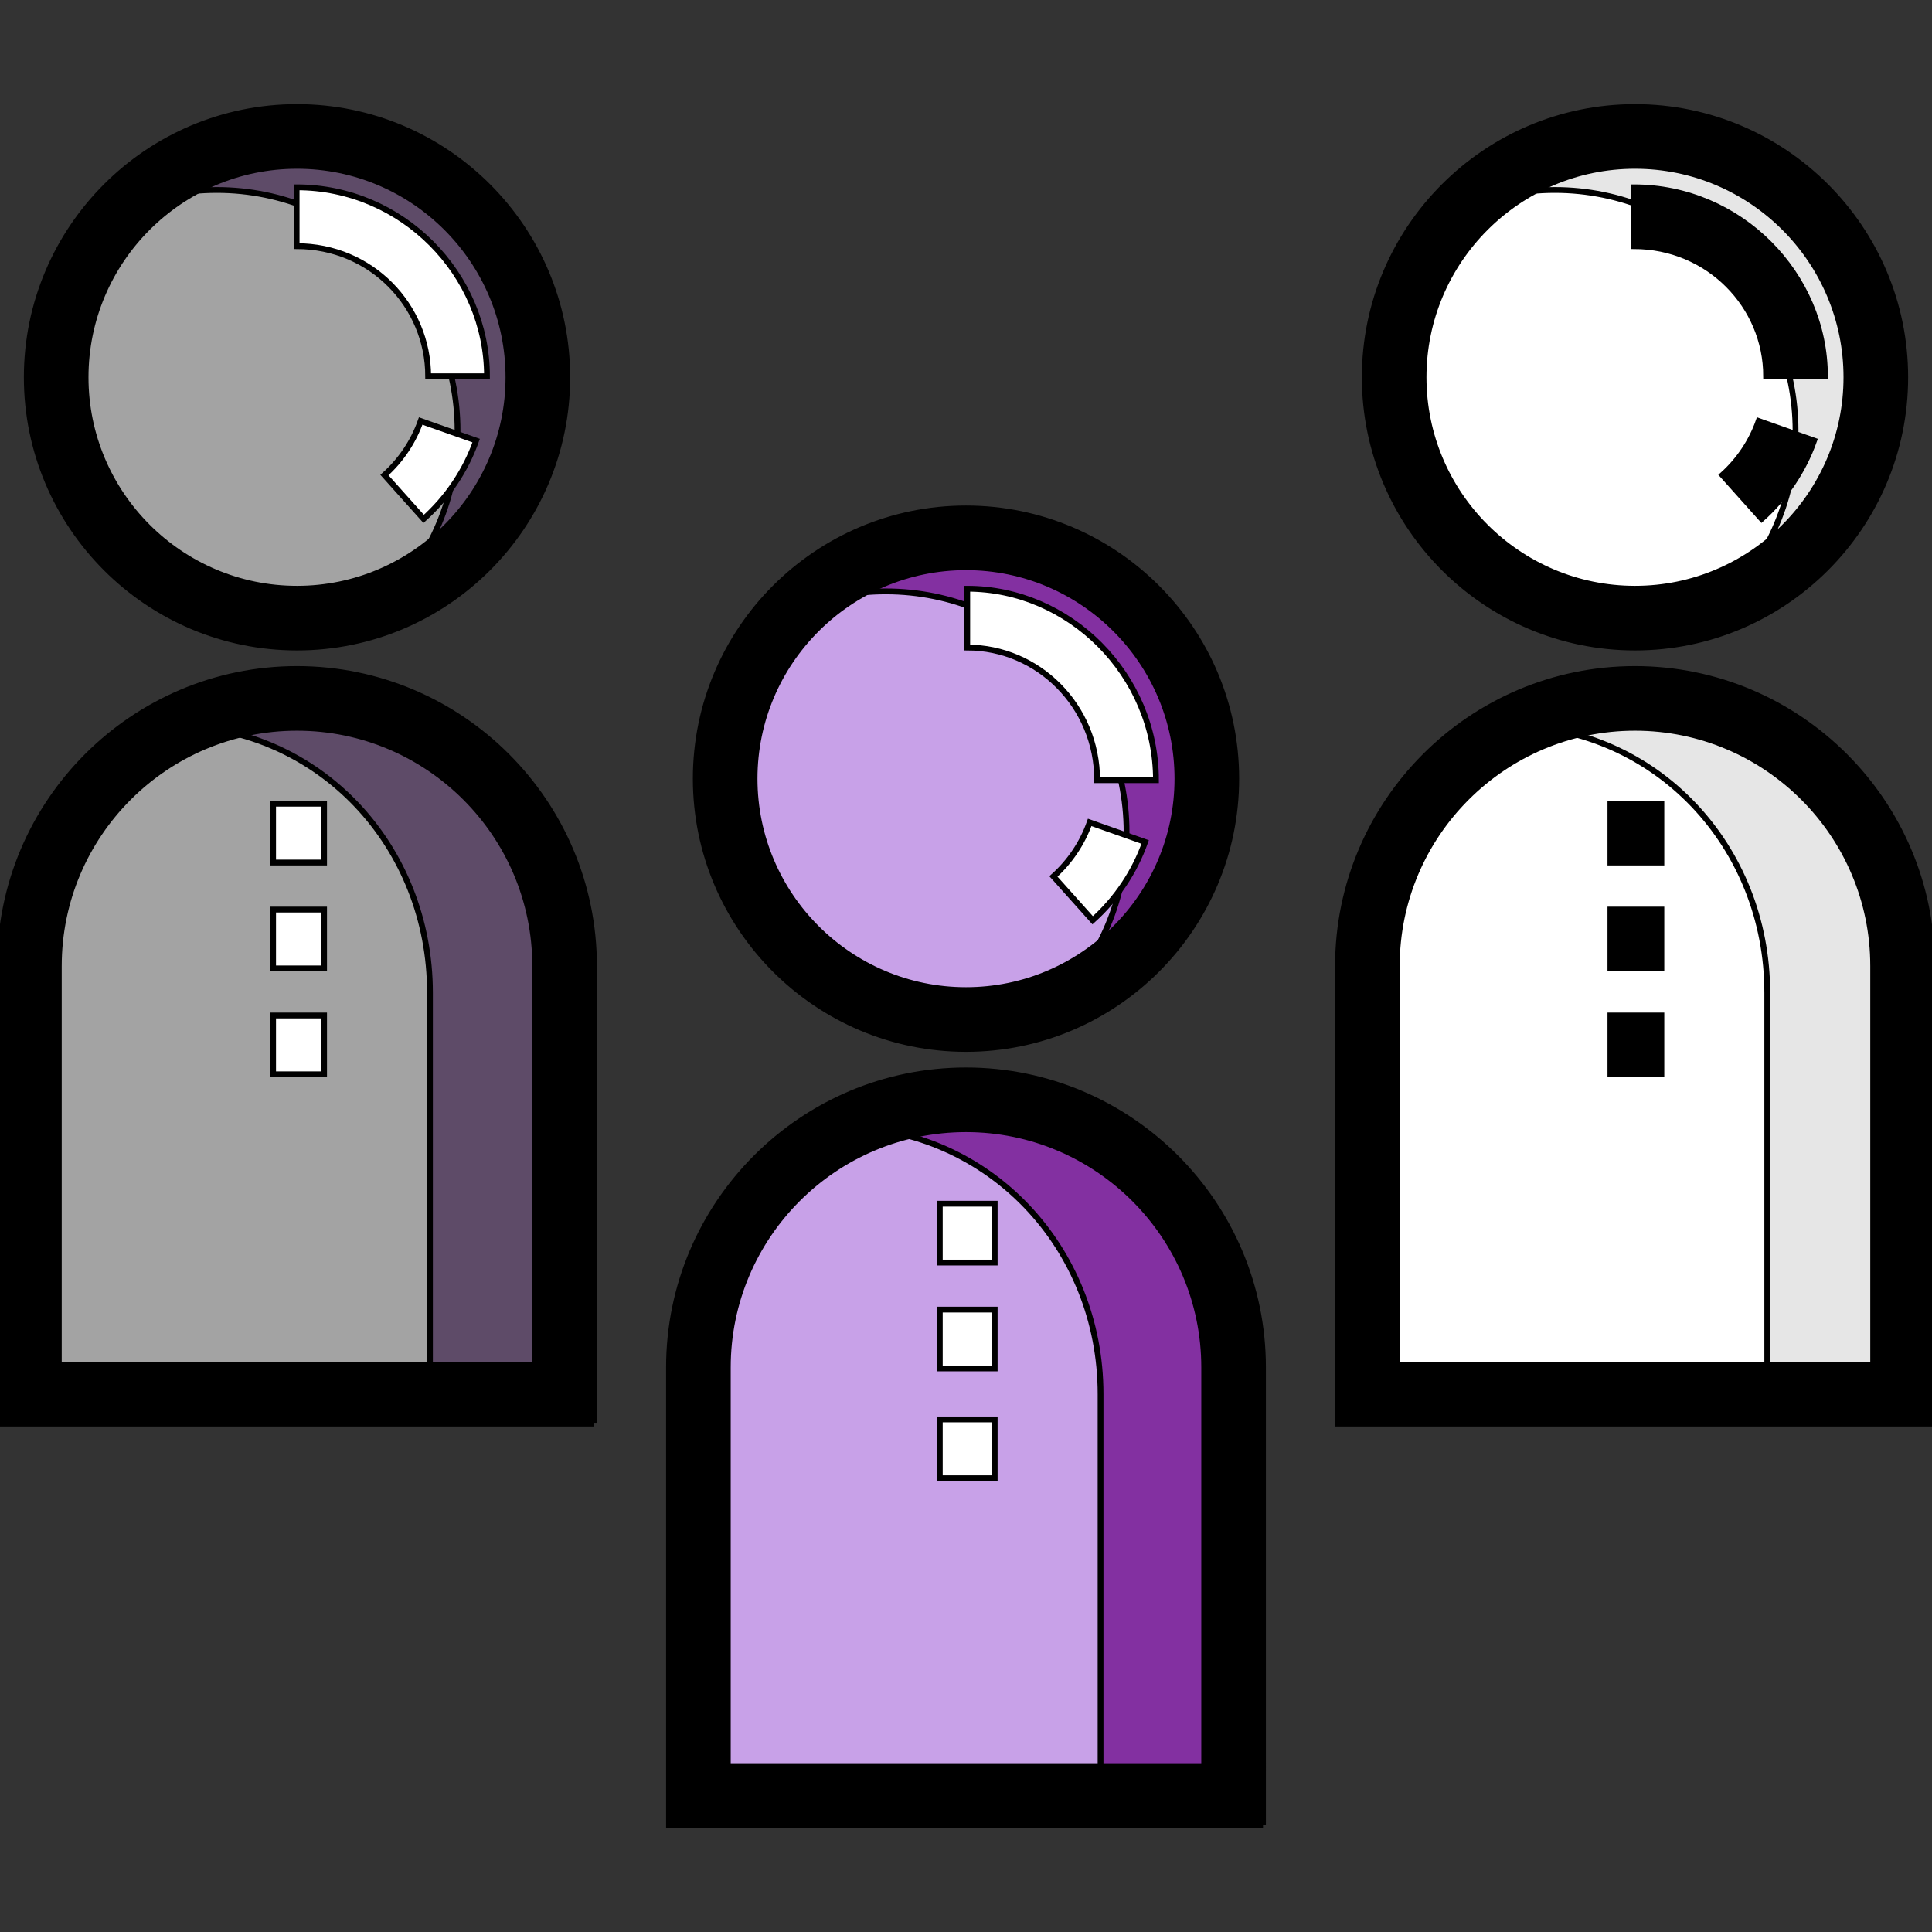 <!DOCTYPE svg PUBLIC "-//W3C//DTD SVG 1.1//EN" "http://www.w3.org/Graphics/SVG/1.1/DTD/svg11.dtd">
<!-- Uploaded to: SVG Repo, www.svgrepo.com, Transformed by: SVG Repo Mixer Tools -->
<svg version="1.1" id="Layer_1" xmlns="http://www.w3.org/2000/svg" xmlns:xlink="http://www.w3.org/1999/xlink" viewBox="0 0 512.00 512.00" xml:space="preserve" width="242px" height="242px" fill="#000000" stroke="#000000" stroke-width="1.536">
<rect x="0" y="0" width="512.00" height="512.00" fill="#333333" stroke="none"/>
<g id="SVGRepo_bgCarrier" stroke-width="0"/>
<g id="SVGRepo_tracerCarrier" stroke-linecap="round" stroke-linejoin="round"/>
<g id="SVGRepo_iconCarrier"> <circle style="fill:#c8a1e8;" cx="255.997" cy="206.361" r="63.823"/> <path style="fill:#8330a1;" d="M256.001,142.534c-17.729,0-33.76,7.238-45.326,18.909c7.427-3.026,15.536-4.726,24.051-4.726 c35.25,0,63.825,28.575,63.825,63.824c0,17.52-7.069,33.382-18.498,44.915c23.32-9.501,39.773-32.364,39.773-59.099 C319.824,171.109,291.249,142.534,256.001,142.534z"/> <path style="fill:#c8a1e8;" d="M326.916,475.839H185.085V362.374c0-39.166,31.75-70.916,70.916-70.916l0,0 c39.166,0,70.916,31.75,70.916,70.916V475.839z"/> <path style="fill:#8330a1;" d="M256.041,291.458c-11.08,0-23.216,2.614-32.558,7.144c38.678,0.565,68.179,32.051,68.179,70.863 v106.47h35.336V362.374C326.998,323.207,295.207,291.458,256.041,291.458z"/> <circle style="fill:#FFFFFF;" cx="433.29" cy="99.979" r="63.823"/> <path style="fill:#E6E6E6;" d="M433.29,36.161c-17.729,0-33.76,7.238-45.326,18.909c7.427-3.026,15.536-4.726,24.051-4.726 c35.25,0,63.824,28.575,63.824,63.824c0,17.52-7.069,33.382-18.498,44.916c23.32-9.501,39.773-32.364,39.773-59.099 C497.114,64.736,468.539,36.161,433.29,36.161z"/> <path style="fill:#FFFFFF;" d="M504.205,369.465H362.374V255.999c0-39.166,31.75-70.916,70.916-70.916l0,0 c39.166,0,70.916,31.75,70.916,70.916L504.205,369.465L504.205,369.465z"/> <path style="fill:#E6E6E6;" d="M433.026,185.084c-11.08,0-23.368,2.614-32.711,7.144c38.678,0.565,68.027,32.051,68.027,70.863 v106.837h35.336V255.999C503.677,216.834,472.191,185.084,433.026,185.084z"/> <circle style="fill:#a3a3a3;" cx="78.705" cy="99.979" r="63.823"/> <path style="fill:#5e4b68;" d="M78.71,36.161c-17.729,0-33.76,7.238-45.326,18.909c7.427-3.026,15.536-4.726,24.051-4.726 c35.25,0,63.824,28.575,63.824,63.824c0,17.52-7.069,33.382-18.498,44.916c23.32-9.501,39.772-32.364,39.772-59.099 C142.534,64.736,113.96,36.161,78.71,36.161z"/> <path style="fill:#a3a3a3;" d="M149.626,369.465H7.795V255.999c0-39.166,31.75-70.916,70.916-70.916l0,0 c39.166,0,70.916,31.75,70.916,70.916V369.465z"/> <path style="fill:#5e4b68;" d="M79.058,185.084c-11.08,0-23.582,2.614-32.925,7.144c38.678,0.565,67.813,32.051,67.813,70.863 v106.837h36.375V255.999C150.319,216.834,118.223,185.084,79.058,185.084z"/> <path d="M256.001,277.977c-39.491,0-71.619-32.129-71.619-71.619s32.129-71.618,71.619-71.618s71.618,32.129,71.618,71.618 C327.619,245.85,295.491,277.977,256.001,277.977z M256.001,150.329c-30.895,0-56.03,25.135-56.03,56.029 c0,30.895,25.135,56.03,56.03,56.03s56.029-25.135,56.029-56.03C312.03,175.464,286.894,150.329,256.001,150.329z"/> <path d="M334.71,483.634H177.289v-121.26c0-43.401,35.31-78.71,78.71-78.71s78.71,35.31,78.71,78.71V483.634z M192.878,468.044 h126.242V362.374c0-34.805-28.315-63.121-63.12-63.121c-34.806,0-63.121,28.316-63.121,63.121v105.671H192.878z"/> <path d="M512,377.26H354.579V255.999c0-43.401,35.31-78.71,78.709-78.71c43.402,0,78.71,35.31,78.71,78.71V377.26H512z M370.168,361.671h126.242V255.999c0-34.805-28.315-63.121-63.12-63.121s-63.121,28.316-63.121,63.121v105.672H370.168z"/> <path d="M157.421,377.26H0V255.999c0-43.401,35.31-78.71,78.71-78.71c43.402,0,78.71,35.31,78.71,78.71V377.26z M15.589,361.671 h126.242V255.999c0-34.805-28.316-63.121-63.121-63.121s-63.121,28.316-63.121,63.121V361.671z"/> <g> <rect x="249.055" y="318.999" style="fill:#FFFFFF;" width="14.55" height="15.589"/> <rect x="249.055" y="347.06" style="fill:#FFFFFF;" width="14.55" height="15.589"/> <rect x="249.055" y="376.16" style="fill:#FFFFFF;" width="14.55" height="15.589"/> </g> <rect x="426.773" y="212.992" width="13.511" height="15.589"/> <rect x="426.773" y="241.052" width="13.511" height="15.589"/> <rect x="426.773" y="269.113" width="13.511" height="15.589"/> <g> <rect x="72.376" y="212.992" style="fill:#FFFFFF;" width="13.511" height="15.589"/> <rect x="72.376" y="241.052" style="fill:#FFFFFF;" width="13.511" height="15.589"/> <rect x="72.376" y="269.113" style="fill:#FFFFFF;" width="13.511" height="15.589"/> <path style="fill:#FFFFFF;" d="M306.344,206.76h-15.589c0-19.746-15.72-35.156-34.427-35.156v-15.589 C283.348,156.015,306.344,178.699,306.344,206.76z"/> <path style="fill:#FFFFFF;" d="M289.565,243.881l-10.397-11.616c4.355-3.896,7.677-8.848,9.61-14.319l14.699,5.194 C300.673,231.072,295.863,238.244,289.565,243.881z"/> </g> <path d="M78.71,171.604c-39.491,0-71.618-32.129-71.618-71.619c0-39.49,32.129-71.618,71.618-71.618 c39.491,0,71.619,32.129,71.619,71.618C150.329,139.476,118.201,171.604,78.71,171.604z M78.71,43.956 c-30.895,0-56.029,25.135-56.029,56.029c0,30.895,25.135,56.03,56.029,56.03c30.895,0,56.03-25.135,56.03-56.03 C134.74,69.091,109.605,43.956,78.71,43.956z"/> <g> <path style="fill:#FFFFFF;" d="M129.055,99.713h-15.589c0-18.707-15.11-34.484-34.857-34.484V49.641 C106.669,49.641,129.055,72.692,129.055,99.713z"/> <path style="fill:#FFFFFF;" d="M112.275,137.508l-10.397-11.616c4.353-3.896,7.676-8.848,9.61-14.32l14.699,5.195 C123.384,124.698,118.573,131.87,112.275,137.508z"/> </g> <path d="M433.29,171.604c-39.491,0-71.618-32.129-71.618-71.619c0-39.49,32.128-71.618,71.618-71.618s71.619,32.129,71.619,71.618 C504.909,139.476,472.78,171.604,433.29,171.604z M433.29,43.956c-30.895,0-56.029,25.135-56.029,56.029 c0,30.895,25.135,56.03,56.029,56.03c30.895,0,56.03-25.135,56.03-56.03C489.32,69.091,464.184,43.956,433.29,43.956z"/> <path d="M483.634,99.713h-15.589c0-18.707-15.292-34.484-35.039-34.484V49.641C461.067,49.641,483.634,72.692,483.634,99.713z"/> <path d="M466.855,137.507l-10.397-11.615c4.354-3.897,7.676-8.85,9.61-14.321l14.699,5.196 C477.962,124.699,473.152,131.87,466.855,137.507z"/> </g>
</svg>